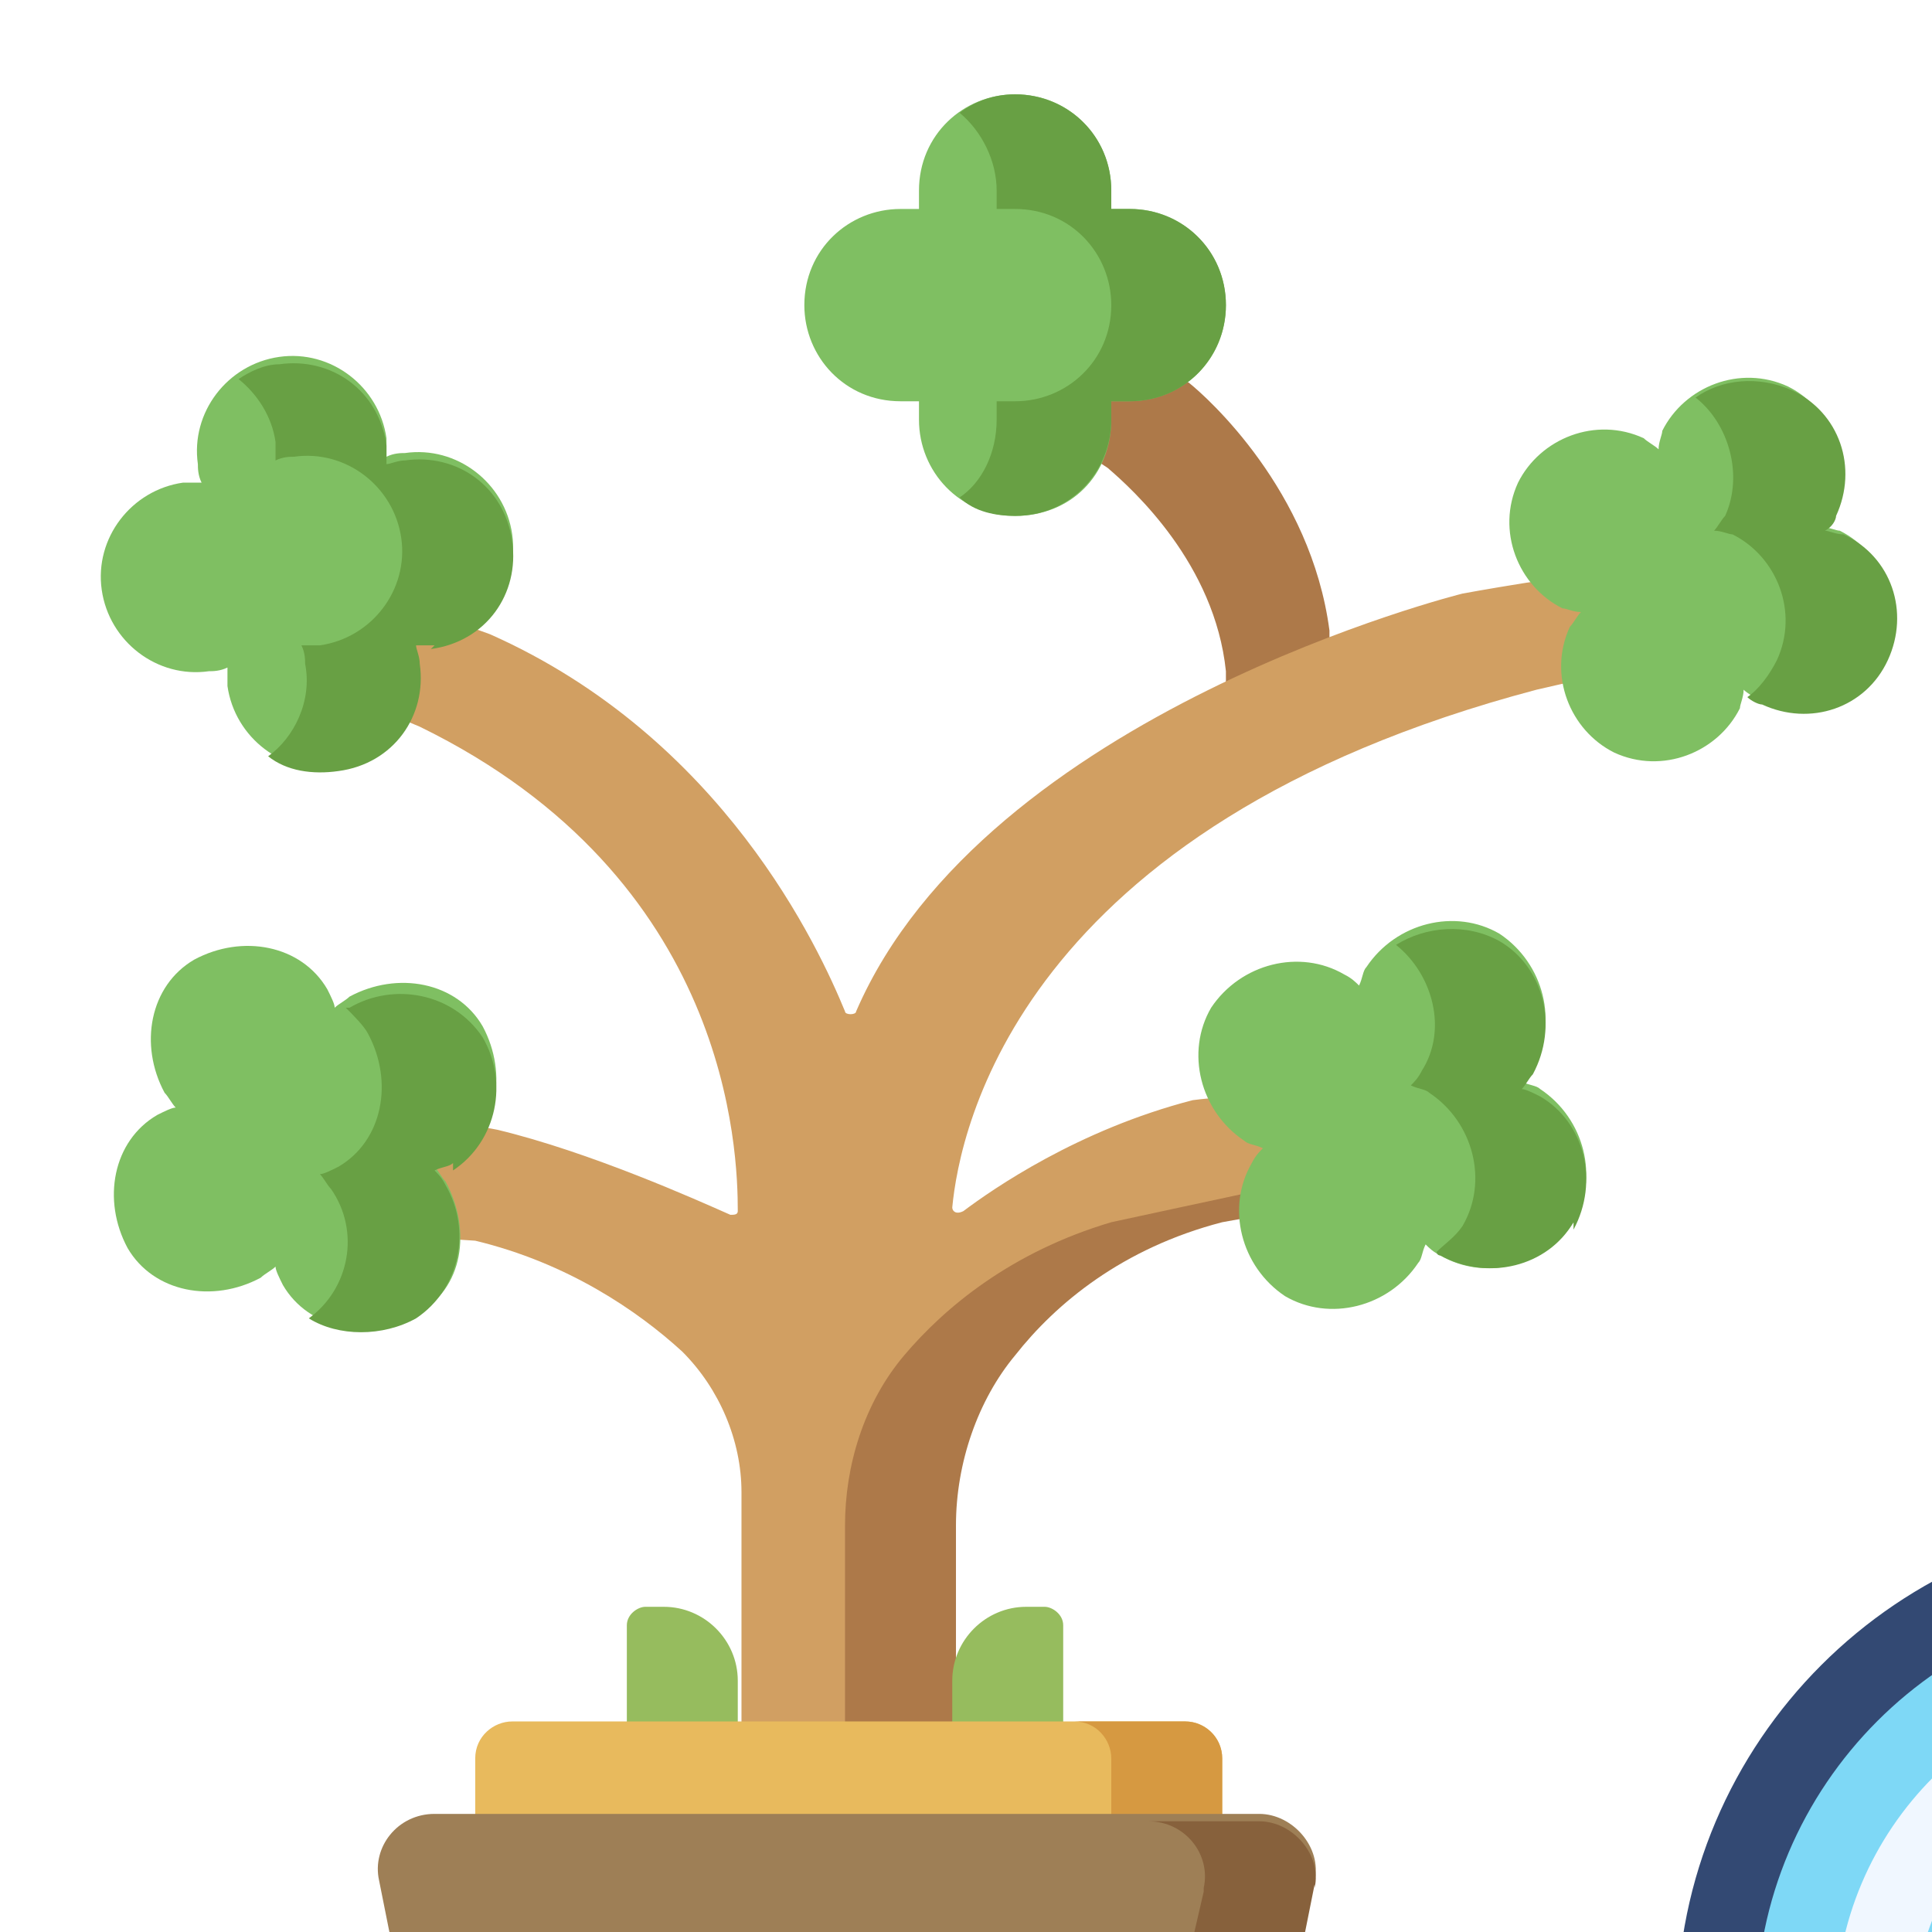<?xml version="1.0" encoding="UTF-8"?>
<svg xmlns="http://www.w3.org/2000/svg" version="1.1" width="512px" height="512px">
	<g style="transform: scale(.98) translateX(10px); transform-origin: center;">
		<path fill="#ad7949" d="m256 61c14 1 40 17 40 17 5 4 33 29 38 67 0 0 0 10 0 15 0 0-28 17-28 13-0-3-0-17-0-17-3-29-25-49-32-55 0 0-15-10-24-14zm0 0"/>
		<path fill="#d19f62" d="m437 152c-13 1-47 9-47 9-140 37-156 119-158 140-0 1 1 2 3 1 8-6 31-22 62-30 0 0 14-2 23-0 9 1 4 29 4 29-4 1-21 4-21 4-27 7-45 22-56 36-10 12-16 29-16 46v77h-56v-86c0-14-6-28-16-38-12-11-31-24-56-30 0 0-14-1-19-1 0 0 2-31 9-31 6 0 16 2 16 2 25 6 54 19 63 23 1 0 2-0 2-1 0-16-2-90-86-131 0 0-33-14-42-16 0 0 4-25 19-22 15 3 42 13 42 13 63 28 89 85 96 102 0 1 3 1 3 0 35-81 164-113 164-113s27-5 48-7c20-1 14 24 14 24zm0 0"/>
		<path fill="#ad7949" d="m326 301c-4 1-21 4-21 4-27 7-45 22-56 36-10 12-16 29-16 46v77h-30v-77c0-16 5-33 16-46 11-13 29-28 56-36 0 0 37-8 42-9zm0 0"/>
		<path fill="#96bc5e" d="m262 466h-30v-37c0-11 9-20 20-20h5c2 0 5 2 5 5zm0 0"/>
		<path fill="#96bc5e" d="m144 465h30v-36c0-11-9-20-20-20h-5c-2 0-5 2-5 5zm0 0"/>
		<path fill="#e8ba5d" d="m305 486v-36c0-5-4-10-10-10h-182c-5 0-10 4-10 10v36zm0 0"/>
		<path fill="#d69941" d="m305 450v36h-30v-36c0-5-4-10-10-10h30c5 0 10 4 10 10zm0 0"/>
		<path fill="#9e7f56" d="m315 465c9 0 17 9 15 18l-3 15c-1 7-7 12-15 12h-217c-7 0-13-5-15-12l-3-15c-2-9 5-18 15-18zm0 0"/>
		<path fill="#87613c" d="m330 484-3 15c-1 7-7 12-15 12h-30c7 0 13-5 15-12l3-13 0-1c2-9-5-18-15-18h30c9 0 17 9 15 18zm0 0"/>
		<path fill="#7fbf62" d="m84 97c-1 0-3 0-5 1 0-1 0-3-0-5-2-14-15-24-29-22-14 2-24 15-22 29 0 1 0 3 1 5-1-0-3-0-5 0-14 2-24 15-22 29 2 14 15 24 29 22 1-0 3-0 5-1-0 1-0 3 0 5 2 14 15 24 29 22 14-2 24-15 22-29-0-1-0-3-1-5 1 0 3 0 5-0 14-2 24-15 22-29-2-14-15-24-29-22zm0 0"/>
		<path fill="#68a044" d="m92 149c-1 0-3 0-5 0 0 1 1 3 1 5 2 14-7 27-22 29-7 1-14-0-19-4 7-5 12-15 10-25-0-1-0-3-1-5 1 0 3 0 5-0 14-2 24-15 22-29-2-14-15-24-29-22-1 0-3 0-5 1 0-1 0-3-0-5-1-7-5-13-10-17 3-2 7-4 11-4 14-2 27 7 29 22 0 1 0 3 0 5 1-0 3-1 5-1 14-2 27 7 29 22 2 14-7 27-22 29zm0 0"/>
		<path fill="#7fbf62" d="m69 244c-1 1-3 2-4 3-0-1-1-3-2-5-7-12-23-15-36-8-12 7-15 23-8 36 1 1 2 3 3 4-1 0-3 1-5 2-12 7-15 23-8 36 7 12 23 15 36 8 1-1 3-2 4-3 0 1 1 3 2 5 7 12 23 15 36 8s15-23 8-36c-1-1-2-3-3-4 1-0 3-1 5-2 12-7 15-23 8-36-7-12-23-15-36-8zm0 0"/>
		<path fill="#68a044" d="m97 289c-1 1-3 1-5 2 1 1 2 2 3 4 7 12 4 28-8 36-9 5-21 5-29-0 11-8 14-23.5 6-35-1-1-2-3-3-4 1-0 3-1 5-2 12-7 15-23 8-36-1-2-4-5-6-7 0-0 0-0 1-0 12-7 28-4 36 8 7 12 4 28-8 36zm0 0"/>
		<path fill="#7fbf62" d="m391 269c-1-1-3-1-5-2 1-1 2-2 3-4 7-12 3-28-9-36-12-7-28-3-36 9-1 1-1 3-2 5-1-1-2-2-4-3-12-7-28-3-36 9-7 12-3 28 9 36 1 1 3 1 5 2-1 1-2 2-3 4-7 12-3 28 9 36 12 7 28 3 36-9 1-1 1-3 2-5 1 1 2 2 4 3 12 7 28 3 36-9 7-12 3-28-9-36zm0 0"/>
		<path fill="#68a044" d="m400 305c-7 12-23 16-36 9-0-0-1-0-1-1 2-2 5-4 7-7 7-12 3-28-9-36-1-1-3-1-5-2 1-1 2-2 3-4 7-11 3-26-7-34 8-5 19-6 28-1 12 7 16 23 9 36-1 1-2 3-3 4 1 0 3 1 5 2 12 7 16 23 9 36zm0 0"/>
		<path fill="#7fbf62" d="m472 118c-1-0-3-1-5-1 1-1 2-3 3-4 6-13 0-28-12-34-13-6-28-0-34 12-0 1-1 3-1 5-1-1-3-2-4-3-13-6-28-0-34 12-6 13-0 28 12 34 1 0 3 1 5 1-1 1-2 3-3 4-6 13-0 28 12 34 13 6 28 0 34-12 0-1 1-3 1-5 1 1 3 2 4 3 13 6 28 0 34-12 6-13 0-28-12-34zm0 0"/>
		<path fill="#68a044" d="m485 153c-6 13-21 18-34 12-1-0-3-1-4-2 3-2 6-6 8-10 6-13 0-28-12-34-1-0-3-1-5-1 1-1 2-3 3-4 5-11 1-25-8-32 7-5 17-6 26-2 13 6 18 21 12 34-0 1-1 3-3 4 1 0 3 1 5 1 13 6 18 21 12 34zm0 0"/>
		<path fill="#7fbf62" d="m280 31c-1 0-3 0-5 0 0-1 0-3 0-5 0-14-11-26-26-26-14 0-26 11-26 26 0 1 0 3 0 5-1-0-3-0-5-0-14 0-26 11-26 26 0 14 11 26 26 26 1 0 3-0 5-0-0 1-0 3-0 5 0 14 11 26 26 26s26-11 26-26c0-1-0-3-0-5 1 0 3 0 5 0 14 0 26-11 26-26 0-14-11-26-26-26zm0 0"/>
		<path fill="#68a044" d="m306 57c0 14-11 26-26 26-1 0-3-0-5-0 0 1 0 3 0 5 0 14-11 26-26 26-5 0-11-1-15-5 6-4 10-12 10-21 0-1-0-3-0-5 1 0 3 0 5 0 14 0 26-11 26-26 0-14-11-26-26-26-1 0-3 0-5 0 0-1 0-3 0-5 0-8-4-16-10-21 4-3 9-5 15-5 14 0 26 11 26 26 0 1-0 3-0 5 1-0 3-0 5-0 14 0 26 11 26 26zm0 0"/>
	</g>

	<g style="transform: scaleX(-1) scale(.7) translate(-40px, 40px); transform-origin: center;">
		<path fill="#dfe7f4" d="m214.969 318.25-50.21 50.22c-2.93 2.93-6.77 4.39-10.61 4.39s-7.68-1.46-10.61-4.39c-5.85-5.86-5.85-15.36 0-21.22l50.21-50.22c5.86-5.85 15.36-5.85 21.22 0v.01c5.85 5.86 5.86 15.35 0 21.21z"/>
		<path fill="#c7cfe1" d="m214.969 318.25-50.21 50.22c-2.93 2.93-6.77 4.39-10.61 4.39s-7.68-1.46-10.61-4.39l71.43-71.43c5.85 5.86 5.86 15.35 0 21.21z"/>
		<path fill="#7ed8f680" d="m496.999 186.43c0 94.52-76.9 171.43-171.43 171.43-34.81 0-68.34-10.39-96.95-30.04-8.74-6-16.84-12.73-24.27-20.16-7.42-7.43-14.17-15.54-20.17-24.29-19.65-28.6-30.04-62.13-30.04-96.94 0-94.53 76.91-171.43 171.43-171.43 47.27 0 90.13 19.23 121.16 50.28 31.05 31.04 50.27 73.89 50.27 121.15z"/>
		<path fill="#6aa9ff80" d="m496.999 186.43c0 94.52-76.9 171.43-171.43 171.43-34.81 0-68.34-10.39-96.95-30.04-8.74-6-16.84-12.73-24.27-20.16l242.38-242.38c31.05 31.04 50.27 73.89 50.27 121.15z"/>
		<path fill="#f0f7ff80" d="m199.149 186.44c0 8.284 6.716 15 15 15s15-6.716 15-15c0-53.172 43.258-96.43 96.43-96.43 8.284 0 15-6.716 15-15s-6.716-15-15-15c-69.714 0-126.43 56.716-126.43 126.43z"/>
		<path fill="#334973" d="m457.339 54.67c-33.75-33.76-80.36-54.67-131.76-54.67-102.81 0-186.44 83.63-186.44 186.42 0 37.87 11.3 74.33 32.67 105.43 6.53 9.51 13.86 18.34 21.94 26.41 8.08 8.09 16.89 15.4 26.39 21.93 31.11 21.37 67.57 32.67 105.44 32.67 102.79 0 186.42-83.63 186.42-186.44 0-51.39-20.91-97.99-54.66-131.75zm-131.76 288.19c-31.78 0-62.36-9.47-88.46-27.4-7.98-5.48-15.37-11.63-22.15-18.42-6.79-6.77-12.95-14.18-18.43-22.17-17.93-26.09-27.4-56.67-27.4-88.45 0-86.25 70.18-156.42 156.44-156.42 43.13 0 82.24 17.55 110.55 45.88 28.33 28.32 45.87 67.43 45.87 110.54 0 86.26-70.17 156.44-156.42 156.44z"/>
		<path fill="#1f3259" d="m511.999 186.42c0 102.81-83.63 186.44-186.42 186.44-37.87 0-74.33-11.3-105.44-32.67-9.5-6.53-18.31-13.84-26.39-21.93l21.22-21.22c6.78 6.79 14.17 12.94 22.15 18.42 26.1 17.93 56.68 27.4 88.46 27.4 86.25 0 156.42-70.18 156.42-156.44 0-43.11-17.54-82.22-45.87-110.54l21.21-21.21c33.75 33.76 54.66 80.36 54.66 131.75z"/>
		<path fill="#334973" d="m185.959 389.67-117.93 117.94c-5.863 5.863-15.365 5.845-21.21 0l-21.21-21.21-21.22-21.22c-5.838-5.838-5.863-15.347 0-21.21l117.94-117.94c2.81-2.81 6.62-4.39 10.6-4.39s7.8 1.58 10.61 4.39l21.22 21.22 21.2 21.21c5.86 5.86 5.86 15.36 0 21.21z"/>
		<path fill="#1f3259" d="m185.959 389.67-117.93 117.94c-5.863 5.863-15.365 5.845-21.21 0l-21.21-21.21 139.15-139.15 21.2 21.21c5.86 5.86 5.86 15.36 0 21.21z"/>
	</g>
</svg>
